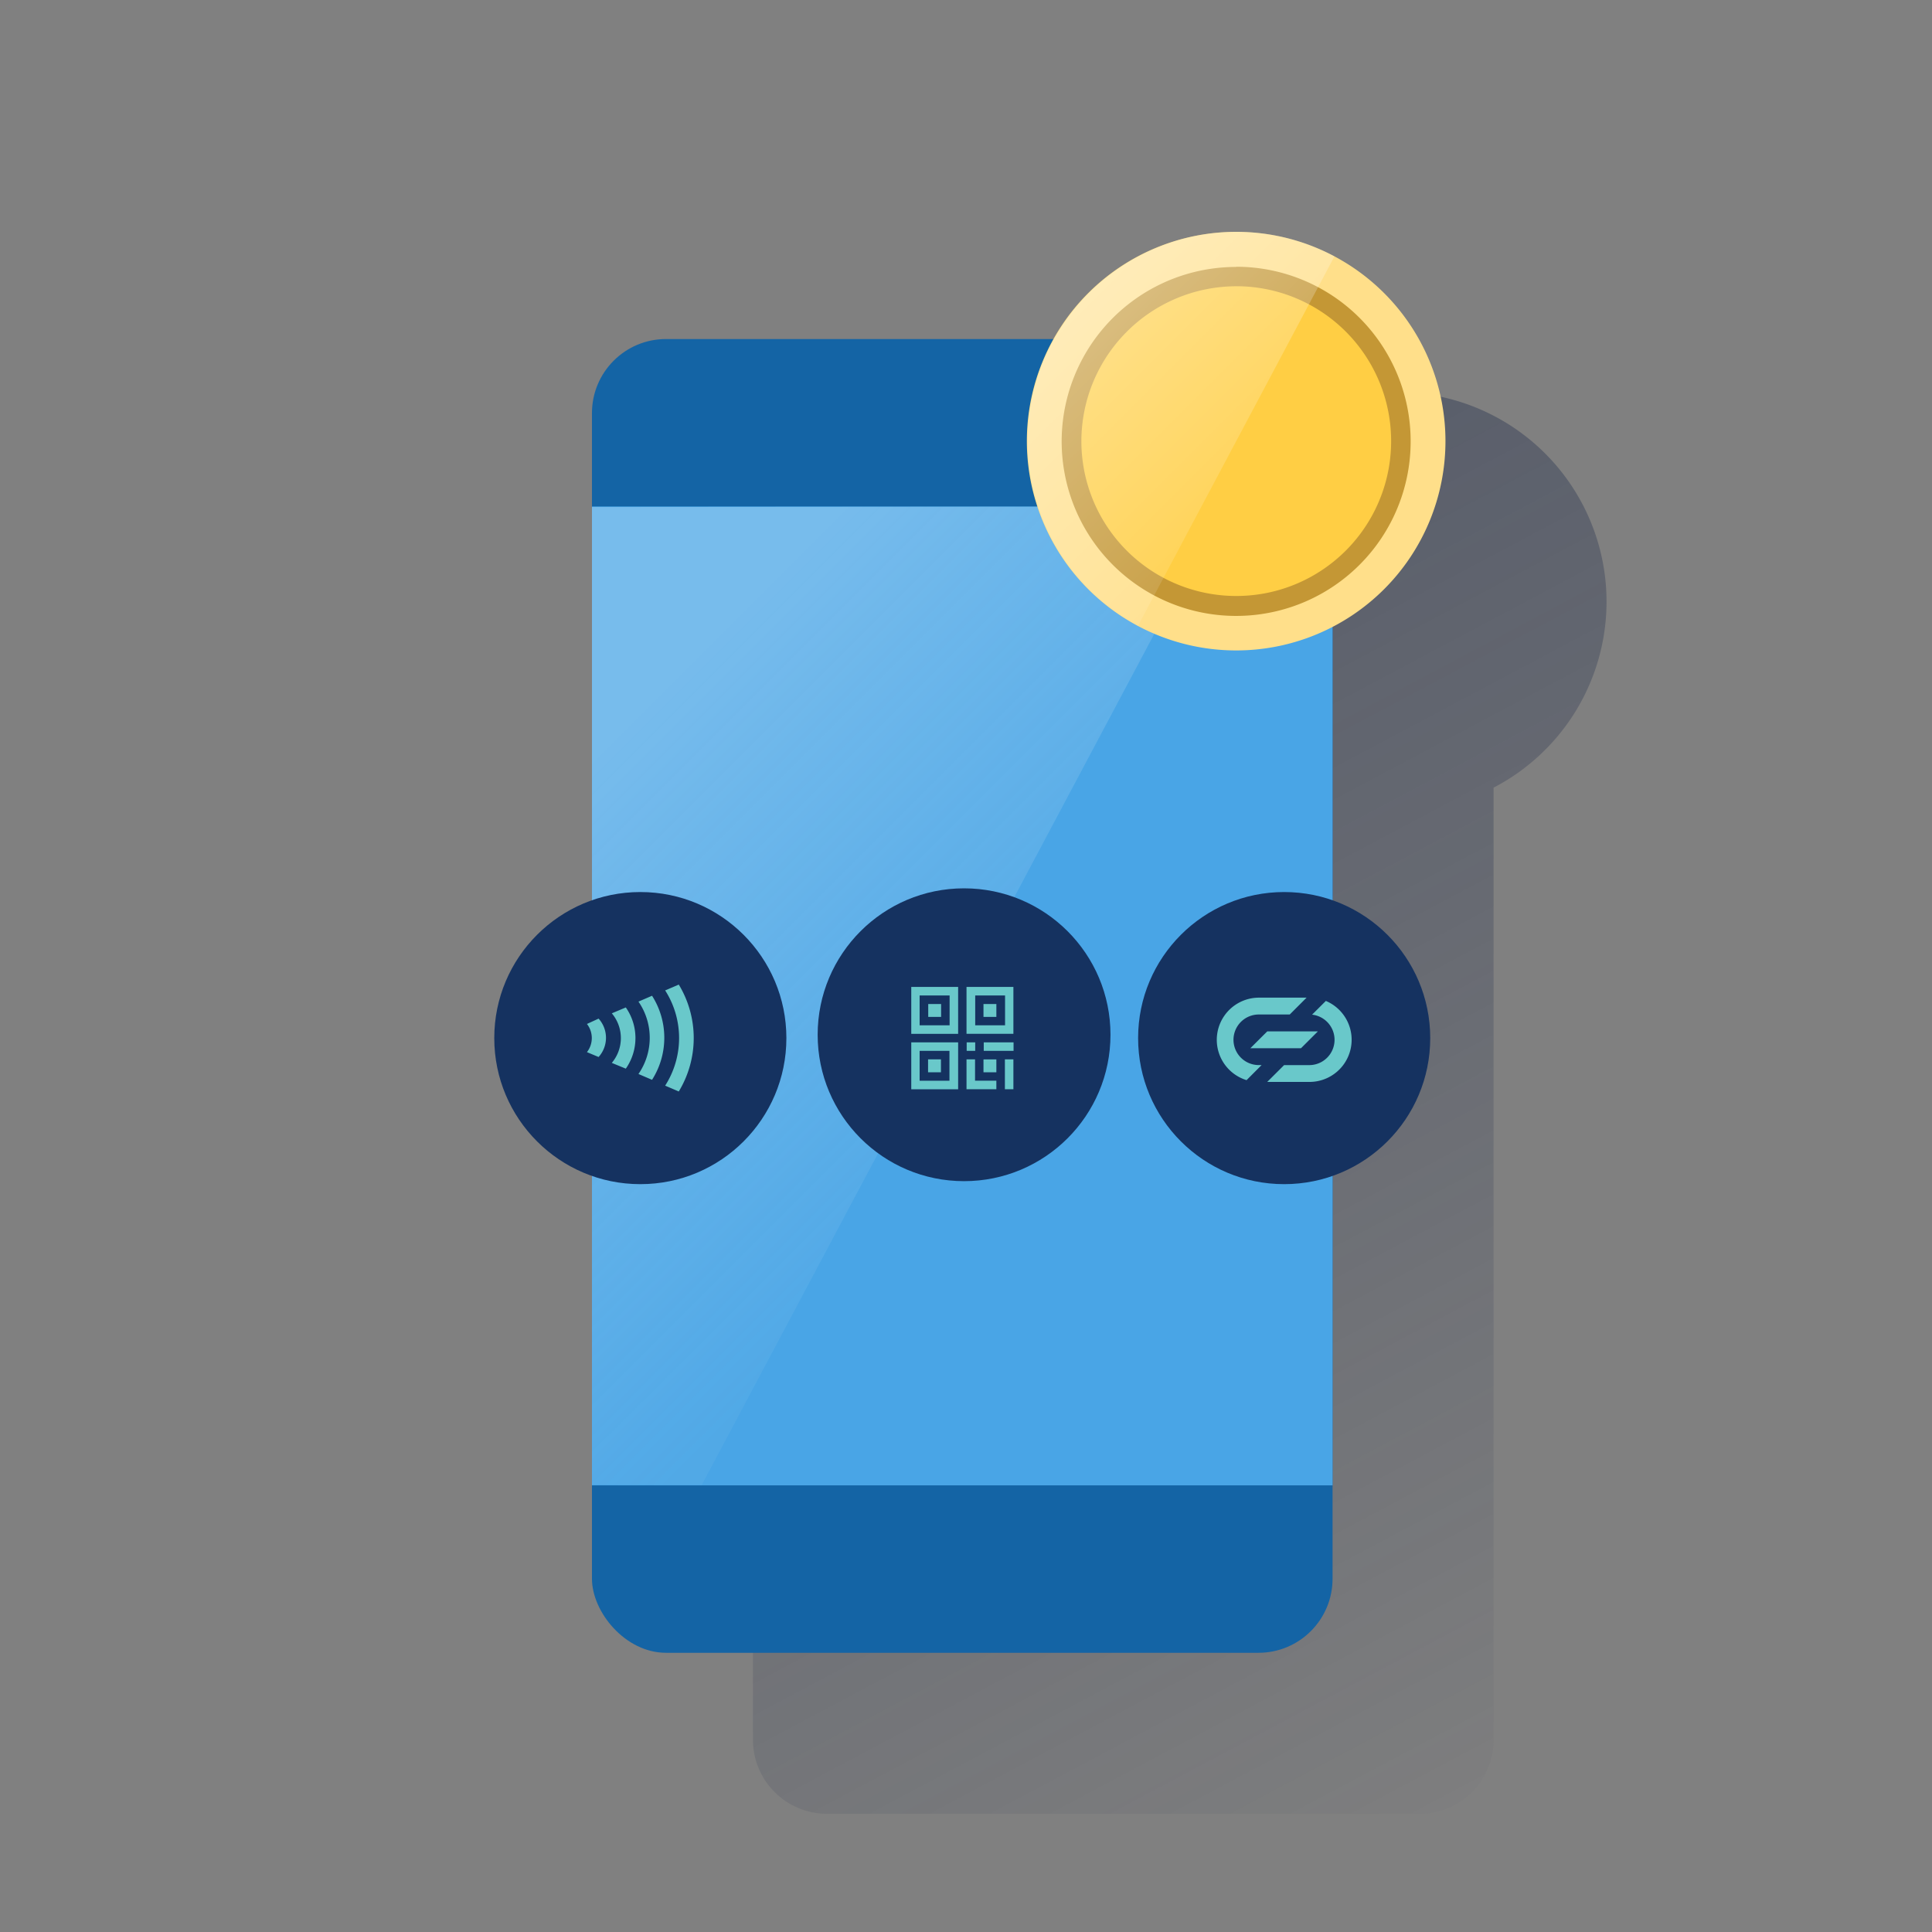 <svg id="f1573e54-d57b-4e65-ba60-11db1b6f7370" data-name="b3e82d34-e9f3-47e2-8597-3dbcccc3b54b" xmlns="http://www.w3.org/2000/svg" xmlns:xlink="http://www.w3.org/1999/xlink" viewBox="0 0 600 600"><rect x="0" y="0" width="600" height="600" fill="#808080" stroke="none"/><defs><style>.a0af7124-9794-41b4-84c3-5d2c1fd97256{fill:url(#ede45087-22f3-456b-8809-7445ba6d47b7);}.e59682f0-3c73-4d69-be20-1cee2e0be258{fill:#1464a5;}.e8193979-4069-4f0e-b8ec-19fa31185b6f{fill:#49a5e6;}.ab737190-c63e-4c93-917e-cab0698aaed6,.bb4c1b6f-fb52-4d44-9a8c-35bda4210aa9{fill-rule:evenodd;}.ab737190-c63e-4c93-917e-cab0698aaed6{opacity:0.5;isolation:isolate;fill:url(#b9f05cd3-532e-4301-9015-ad92dc9639fb);}.beffd3a3-e076-4fa9-b02d-d01754cbdd2e{fill:#153260;}.afd2f9b2-73f2-4698-a223-ca312cb3a949,.bb4c1b6f-fb52-4d44-9a8c-35bda4210aa9{fill:#69c8ca;}.b84754d4-4c56-4135-845e-d5798ba07fa6{fill:none;}.bb2f645d-8f10-450e-9e72-41d0b8cf2377{fill:#ffdf8a;}.b087fad6-d37d-4dd8-bc78-352c0bc23b57{fill:#ffce44;}.b7475efe-377f-4a07-83a3-7d15454baa23{fill:#c49735;}.f791081e-f0f3-4450-833e-9dcaca59036c{fill:url(#fa6023ca-7cb9-4a84-aacf-a6fa3b683619);}</style><linearGradient id="ede45087-22f3-456b-8809-7445ba6d47b7" x1="218.16" y1="100.44" x2="480.5" y2="-392.96" gradientTransform="matrix(1, 0, 0, -1, 0, 180)" gradientUnits="userSpaceOnUse"><stop offset="0" stop-color="#192647"/><stop offset="0" stop-color="#192647" stop-opacity="0.5"/><stop offset="1" stop-color="#192647" stop-opacity="0"/></linearGradient><linearGradient id="b9f05cd3-532e-4301-9015-ad92dc9639fb" x1="196.19" y1="-43.72" x2="320.02" y2="-167.56" gradientTransform="matrix(1, 0, 0, -1, 0, 180)" gradientUnits="userSpaceOnUse"><stop offset="0" stop-color="#fff" stop-opacity="0.5"/><stop offset="1" stop-color="#edf6f7" stop-opacity="0.1"/></linearGradient><linearGradient id="fa6023ca-7cb9-4a84-aacf-a6fa3b683619" x1="336.96" y1="509.98" x2="396.35" y2="450.6" gradientTransform="matrix(1, 0, 0, -1, 0, 602)" gradientUnits="userSpaceOnUse"><stop offset="0" stop-color="#fff" stop-opacity="0.4"/><stop offset="1" stop-color="#fff" stop-opacity="0.1"/></linearGradient></defs><path class="a0af7124-9794-41b4-84c3-5d2c1fd97256" d="M463.84,244.61a65.08,65.08,0,1,0-86.91-89.32H256.84a23,23,0,0,0-23,23v29.17h0V511.1h0v29.19a23,23,0,0,0,23,23h184a23,23,0,0,0,23-23Z"/><rect class="e59682f0-3c73-4d69-be20-1cee2e0be258" x="183.84" y="105.29" width="230" height="408" rx="23"/><rect class="e8193979-4069-4f0e-b8ec-19fa31185b6f" x="183.84" y="157.29" width="230" height="304"/><polygon class="ab737190-c63e-4c93-917e-cab0698aaed6" points="183.84 157.46 183.84 461.1 217.95 461.15 379.5 157.31 183.84 157.46"/><circle class="beffd3a3-e076-4fa9-b02d-d01754cbdd2e" cx="198.86" cy="322.39" r="45.36"/><path class="bb4c1b6f-fb52-4d44-9a8c-35bda4210aa9" d="M182.28,318a7.1,7.1,0,0,1,0,8.75l3.62,1.51a8.89,8.89,0,0,0,0-11.92Zm7.7-3.32,4.37-1.81a16.58,16.58,0,0,1,.27,18.61l-.27.4L190,330.09a11.94,11.94,0,0,0,.27-15.07l-.27-.32,4.37-1.81Zm8.3-3.62,4.22-1.82a24.29,24.29,0,0,1,.3,25.62l-.3.49-4.22-1.81a19.79,19.79,0,0,0,.29-22.05l-.29-.43,4.22-1.82Zm12.52-5.29a32,32,0,0,1,0,33.2l-4.23-1.81a27.44,27.44,0,0,0,0-29.58Z"/><circle class="beffd3a3-e076-4fa9-b02d-d01754cbdd2e" cx="398.81" cy="322.39" r="45.36"/><circle class="beffd3a3-e076-4fa9-b02d-d01754cbdd2e" cx="299.4" cy="321.35" r="45.47"/><path class="bb4c1b6f-fb52-4d44-9a8c-35bda4210aa9" d="M309.43,311.8v4h-4v-4Zm0,17.21v4h-4v-4Zm-14.57-2.65v9.27H285.6v-9.27ZM283,338.28h14.56V323.72H283Zm11.91-29.13v9.27H285.6v-9.27ZM292.22,329v4h-4v-4ZM283,321.07h14.56V306.5H283Zm9.27-9.27v4h-4v-4Zm19.86-2.65v9.27h-9.27v-9.27Zm2.64,14.57v2.64h-9.26v-2.64Zm-11.91,0v2.64h-2.65v-2.64ZM314.72,329v9.27h-2.64V329Zm-11.91,0v6.62h6.62v2.65h-9.27V329Zm-2.65-7.94h14.56V306.5H300.16Z"/><polygon class="afd2f9b2-73f2-4698-a223-ca312cb3a949" points="388.31 325.53 404.04 325.53 409.28 320.3 393.56 320.3 388.31 325.53"/><path class="afd2f9b2-73f2-4698-a223-ca312cb3a949" d="M383.07,322.92a7.86,7.86,0,0,1,7.84-7.86h9.63l5.23-5.23H390.93a13.1,13.1,0,0,0-3.8,25.62l4.67-4.68h-.87A7.86,7.86,0,0,1,383.07,322.92Z"/><path class="afd2f9b2-73f2-4698-a223-ca312cb3a949" d="M411.74,310.86l-4.26,4.25a7.86,7.86,0,0,1-.83,15.67h-7.86L393.55,336h13.1a13.09,13.09,0,0,0,5.09-25.16Z"/><g id="b61936e5-cddf-4f85-bb85-4ba54a60a177" data-name="a6b3e4a2-5be1-4658-834b-e17515109ada"><rect class="b84754d4-4c56-4135-845e-d5798ba07fa6" width="600" height="600"/></g><path class="bb2f645d-8f10-450e-9e72-41d0b8cf2377" d="M448.9,137a65,65,0,1,1-65-65h0a65,65,0,0,1,65,65h0"/><path class="b087fad6-d37d-4dd8-bc78-352c0bc23b57" d="M384,188.11A51.13,51.13,0,1,1,435,136.93v0A51.19,51.19,0,0,1,384,188.11Z"/><path class="b7475efe-377f-4a07-83a3-7d15454baa23" d="M383.9,88.89A48.1,48.1,0,1,1,335.83,137v0a48.18,48.18,0,0,1,48.07-48.1h0m0-6h0A54.19,54.19,0,1,0,438.09,137h0A54.19,54.19,0,0,0,383.9,82.84Z"/><path class="f791081e-f0f3-4450-833e-9dcaca59036c" d="M383.87,72a65,65,0,0,0-30.44,122.33l61-114.72A64.76,64.76,0,0,0,383.87,72Z"/></svg>